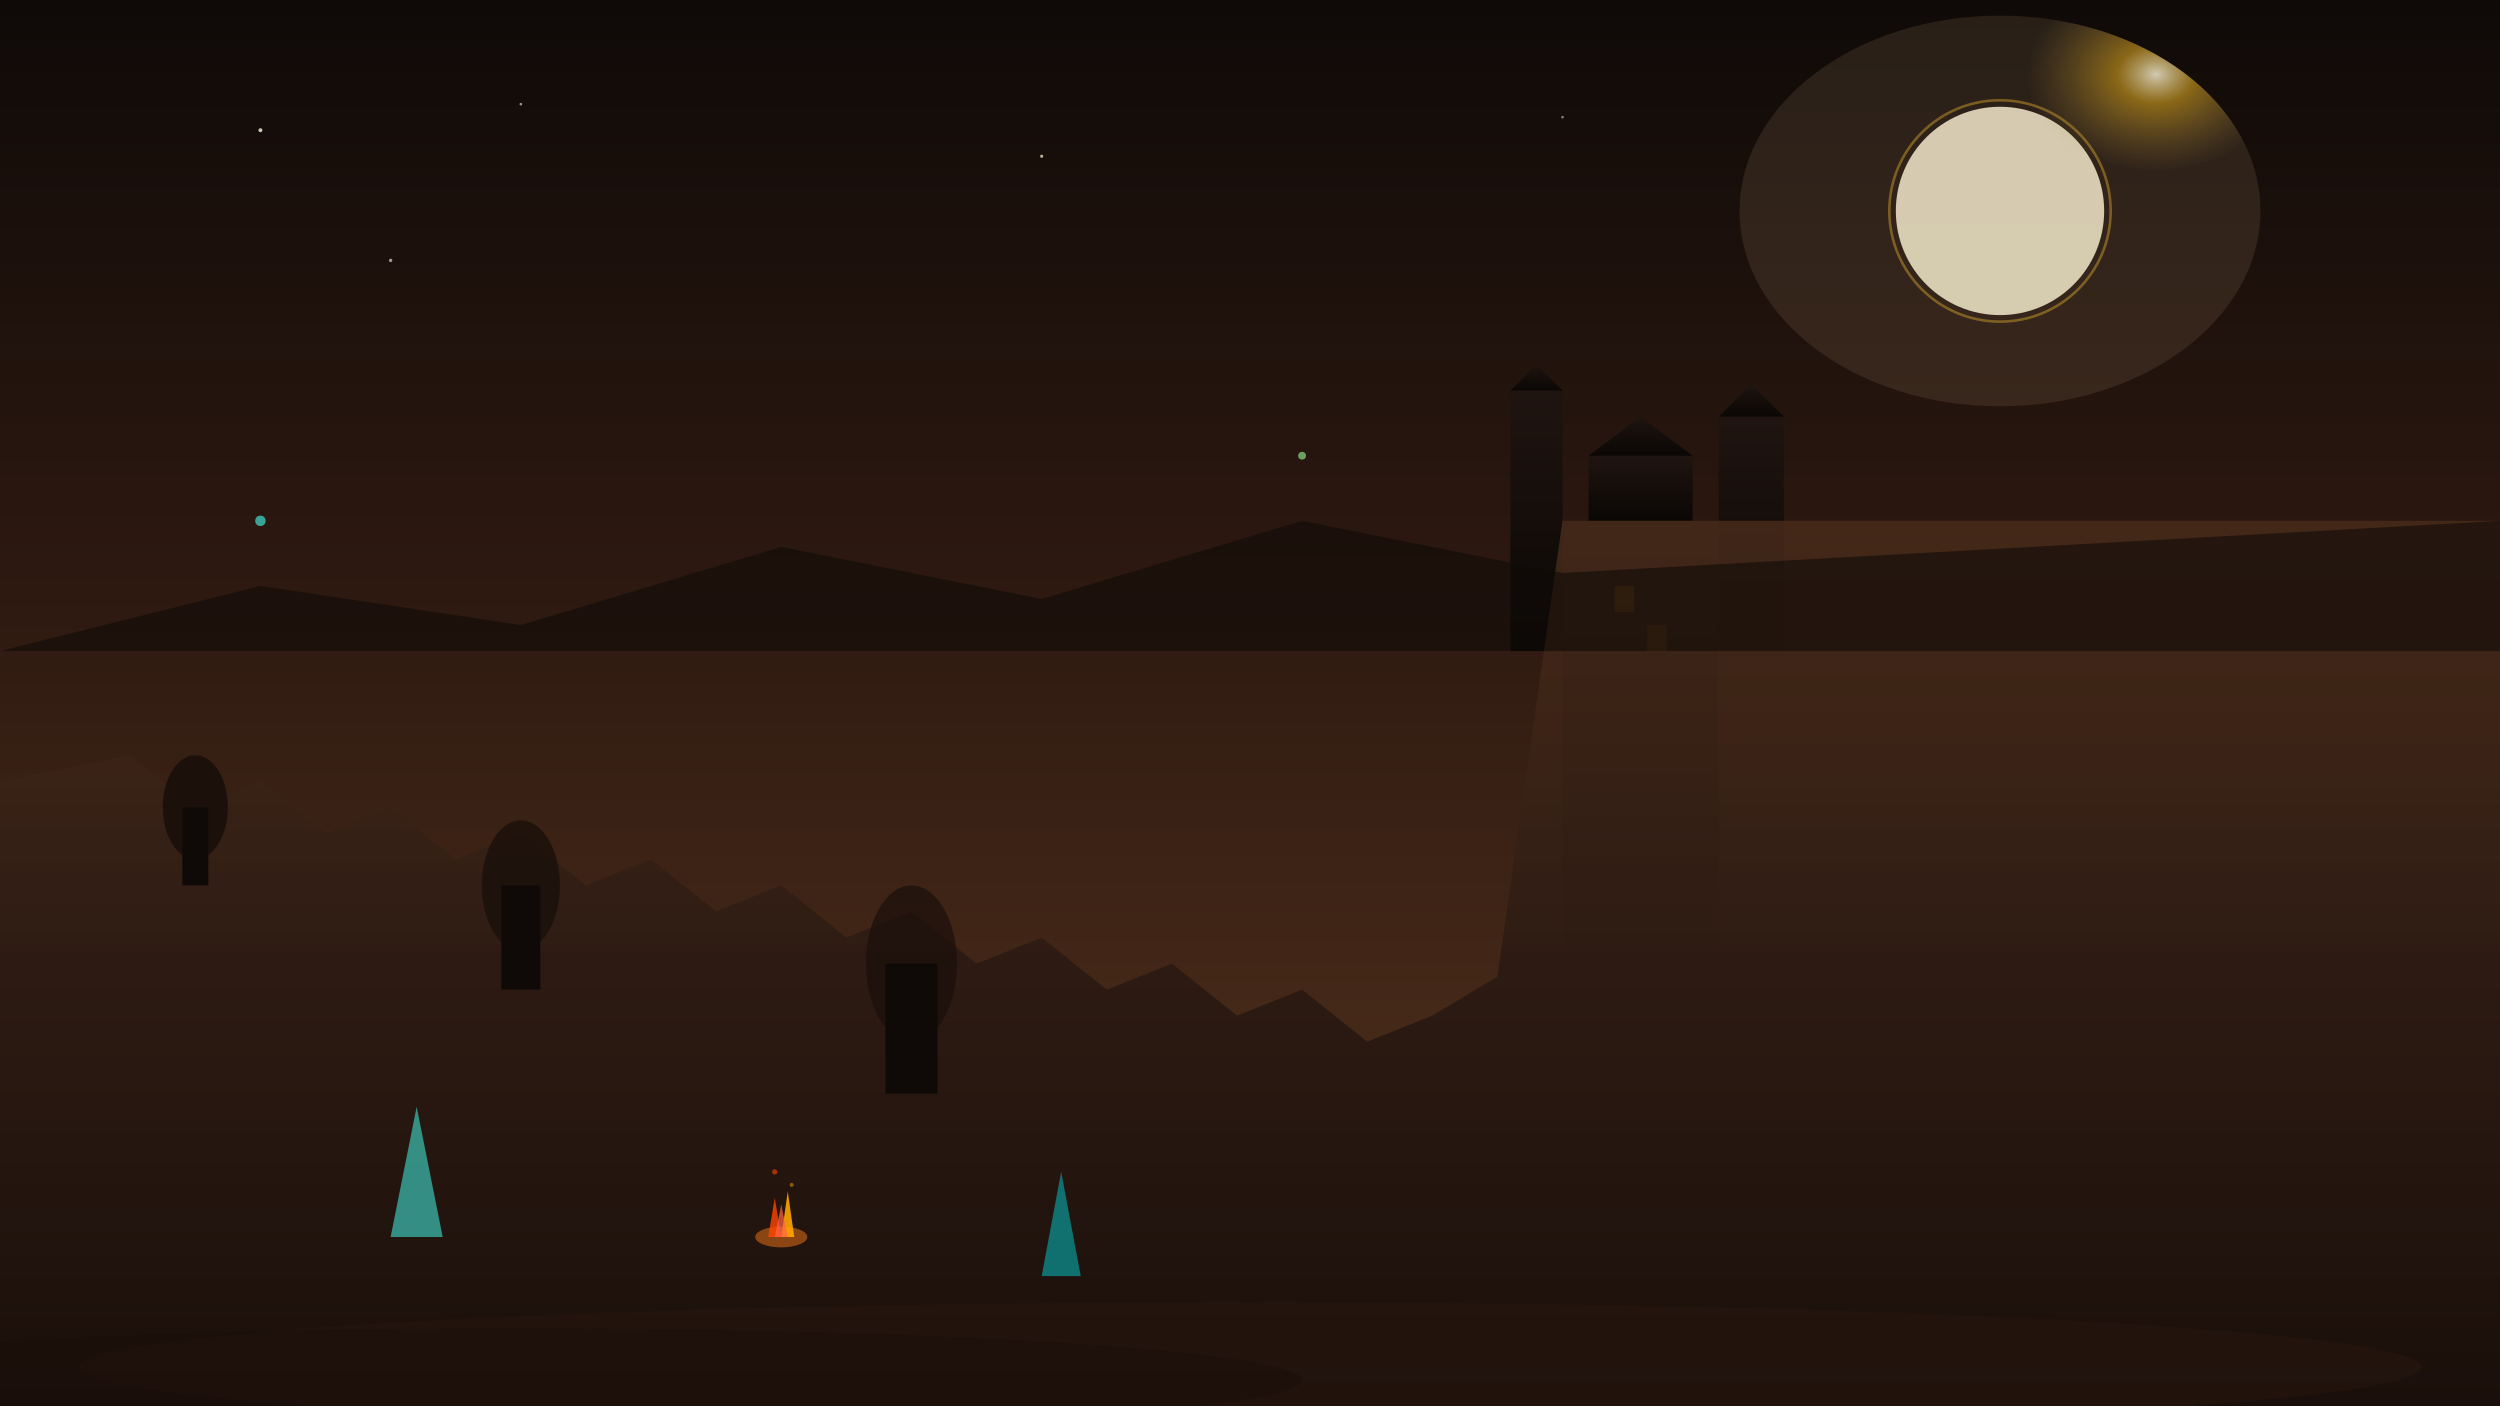 <svg width="1920" height="1080" viewBox="0 0 1920 1080" xmlns="http://www.w3.org/2000/svg">
  <defs>
    <!-- Gradient definitions -->
    <radialGradient id="moonGlow" cx="80%" cy="15%" r="25%">
      <stop offset="0%" style="stop-color:#fff8dc;stop-opacity:0.8" />
      <stop offset="30%" style="stop-color:#daa520;stop-opacity:0.6" />
      <stop offset="100%" style="stop-color:#8b7355;stop-opacity:0.2" />
    </radialGradient>
    
    <linearGradient id="nightSky" x1="0%" y1="0%" x2="0%" y2="100%">
      <stop offset="0%" style="stop-color:#0f0a08" />
      <stop offset="40%" style="stop-color:#2c1810" />
      <stop offset="80%" style="stop-color:#4a2c1a" />
      <stop offset="100%" style="stop-color:#6b3e2a" />
    </linearGradient>
    
    <linearGradient id="forestGrad" x1="0%" y1="100%" x2="0%" y2="0%">
      <stop offset="0%" style="stop-color:#1a0f0a" />
      <stop offset="50%" style="stop-color:#2d1b13" />
      <stop offset="100%" style="stop-color:#4a2c1a;stop-opacity:0.8" />
    </linearGradient>
    
    <linearGradient id="castleGrad" x1="0%" y1="100%" x2="0%" y2="0%">
      <stop offset="0%" style="stop-color:#0a0705" />
      <stop offset="100%" style="stop-color:#1f1410" />
    </linearGradient>
    
    <radialGradient id="fireGlow" cx="50%" cy="50%" r="50%">
      <stop offset="0%" style="stop-color:#ff4500;stop-opacity:0.9" />
      <stop offset="50%" style="stop-color:#ffa500;stop-opacity:0.7" />
      <stop offset="100%" style="stop-color:#ff6347;stop-opacity:0.3" />
    </radialGradient>
    
    <radialGradient id="crystalGlow" cx="50%" cy="50%" r="50%">
      <stop offset="0%" style="stop-color:#40e0d0;stop-opacity:0.8" />
      <stop offset="50%" style="stop-color:#00ced1;stop-opacity:0.5" />
      <stop offset="100%" style="stop-color:#4682b4;stop-opacity:0.2" />
    </radialGradient>
    
    <filter id="blur">
      <feGaussianBlur stdDeviation="2"/>
    </filter>
    
    <filter id="glow">
      <feGaussianBlur stdDeviation="4" result="coloredBlur"/>
      <feMerge> 
        <feMergeNode in="coloredBlur"/>
        <feMergeNode in="SourceGraphic"/>
      </feMerge>
    </filter>
  </defs>
  
  <!-- Night sky background -->
  <rect width="1920" height="1080" fill="url(#nightSky)" />
  
  <!-- Moon and moonlight -->
  <circle cx="1536" cy="162" r="80" fill="#fff8dc" opacity="0.9" />
  <circle cx="1536" cy="162" r="85" fill="none" stroke="#daa520" stroke-width="2" opacity="0.5" />
  <ellipse cx="1536" cy="162" rx="200" ry="150" fill="url(#moonGlow)" />
  
  <!-- Stars scattered across sky -->
  <circle cx="200" cy="100" r="1.5" fill="#fff8dc" opacity="0.8">
    <animate attributeName="opacity" values="0.8;0.3;0.8" dur="3s" repeatCount="indefinite" />
  </circle>
  <circle cx="400" cy="80" r="1" fill="#fff8dc" opacity="0.6">
    <animate attributeName="opacity" values="0.6;0.2;0.6" dur="4s" repeatCount="indefinite" />
  </circle>
  <circle cx="800" cy="120" r="1.2" fill="#fff8dc" opacity="0.7">
    <animate attributeName="opacity" values="0.7;0.3;0.7" dur="5s" repeatCount="indefinite" />
  </circle>
  <circle cx="1200" cy="90" r="1" fill="#fff8dc" opacity="0.5">
    <animate attributeName="opacity" values="0.5;0.2;0.5" dur="3.5s" repeatCount="indefinite" />
  </circle>
  <circle cx="300" cy="200" r="1.3" fill="#fff8dc" opacity="0.6">
    <animate attributeName="opacity" values="0.6;0.2;0.6" dur="4.5s" repeatCount="indefinite" />
  </circle>
  
  <!-- Ancient castle silhouette -->
  <rect x="1200" y="400" width="120" height="400" fill="url(#castleGrad)" />
  <rect x="1220" y="350" width="80" height="50" fill="url(#castleGrad)" />
  <polygon points="1220,350 1260,320 1300,350" fill="url(#castleGrad)" />
  
  <!-- Castle towers -->
  <rect x="1160" y="300" width="40" height="200" fill="url(#castleGrad)" />
  <polygon points="1160,300 1180,280 1200,300" fill="url(#castleGrad)" />
  <rect x="1320" y="320" width="50" height="180" fill="url(#castleGrad)" />
  <polygon points="1320,320 1345,295 1370,320" fill="url(#castleGrad)" />
  
  <!-- Castle windows with warm light -->
  <rect x="1240" y="450" width="15" height="20" fill="#ffa500" opacity="0.8">
    <animate attributeName="opacity" values="0.8;0.5;0.8" dur="6s" repeatCount="indefinite" />
  </rect>
  <rect x="1265" y="480" width="15" height="20" fill="#ffa500" opacity="0.6">
    <animate attributeName="opacity" values="0.6;0.3;0.6" dur="7s" repeatCount="indefinite" />
  </rect>
  
  <!-- Dense forest silhouettes -->
  <polygon points="0,1080 0,600 100,580 150,620 200,600 250,640 300,620 350,660 400,640 450,680 500,660 550,700 600,680 650,720 700,700 750,740 800,720 850,760 900,740 950,780 1000,760 1050,800 1100,780 1150,750 1200,400 1920,400 1920,1080" 
           fill="url(#forestGrad)" />
  
  <!-- Individual tree silhouettes for depth -->
  <ellipse cx="150" cy="620" rx="25" ry="40" fill="#1a0f0a" opacity="0.9" />
  <rect x="140" y="620" width="20" height="60" fill="#0f0a08" />
  
  <ellipse cx="400" cy="680" rx="30" ry="50" fill="#1a0f0a" opacity="0.8" />
  <rect x="385" y="680" width="30" height="80" fill="#0f0a08" />
  
  <ellipse cx="700" cy="740" rx="35" ry="60" fill="#1a0f0a" opacity="0.7" />
  <rect x="680" y="740" width="40" height="100" fill="#0f0a08" />
  
  <!-- Magical crystals emerging from ground -->
  <polygon points="300,950 320,850 340,950" fill="#40e0d0" opacity="0.6" filter="url(#glow)">
    <animate attributeName="opacity" values="0.6;0.9;0.6" dur="4s" repeatCount="indefinite" />
  </polygon>
  <polygon points="800,980 815,900 830,980" fill="#00ced1" opacity="0.5" filter="url(#glow)">
    <animate attributeName="opacity" values="0.5;0.8;0.5" dur="5s" repeatCount="indefinite" />
  </polygon>
  
  <!-- Campfire with embers -->
  <ellipse cx="600" cy="950" rx="20" ry="8" fill="#8b4513" />
  <polygon points="590,950 595,920 600,950" fill="#ff4500" opacity="0.8">
    <animate attributeName="opacity" values="0.8;0.4;0.8" dur="2s" repeatCount="indefinite" />
  </polygon>
  <polygon points="600,950 605,915 610,950" fill="#ffa500" opacity="0.9">
    <animate attributeName="opacity" values="0.9;0.5;0.9" dur="1.8s" repeatCount="indefinite" />
  </polygon>
  <polygon points="595,950 600,925 605,950" fill="#ff6347" opacity="0.7">
    <animate attributeName="opacity" values="0.7;0.3;0.7" dur="2.2s" repeatCount="indefinite" />
  </polygon>
  
  <!-- Fire embers floating up -->
  <circle cx="595" cy="900" r="2" fill="#ff4500" opacity="0.6">
    <animate attributeName="cy" values="900;850;800" dur="3s" repeatCount="indefinite" />
    <animate attributeName="opacity" values="0.6;0.3;0" dur="3s" repeatCount="indefinite" />
  </circle>
  <circle cx="608" cy="910" r="1.5" fill="#ffa500" opacity="0.5">
    <animate attributeName="cy" values="910;860;810" dur="3.5s" repeatCount="indefinite" />
    <animate attributeName="opacity" values="0.5;0.2;0" dur="3.5s" repeatCount="indefinite" />
  </circle>
  
  <!-- Floating wisps -->
  <circle cx="200" cy="400" r="4" fill="#40e0d0" opacity="0.7" filter="url(#glow)">
    <animate attributeName="cx" values="200;250;200" dur="8s" repeatCount="indefinite" />
    <animate attributeName="cy" values="400;380;400" dur="6s" repeatCount="indefinite" />
  </circle>
  
  <circle cx="1000" cy="350" r="3" fill="#98fb98" opacity="0.6" filter="url(#glow)">
    <animate attributeName="cx" values="1000;1050;1000" dur="10s" repeatCount="indefinite" />
    <animate attributeName="cy" values="350;330;350" dur="7s" repeatCount="indefinite" />
  </circle>
  
  <!-- Ground fog -->
  <ellipse cx="960" cy="1050" rx="900" ry="50" fill="#2c1810" opacity="0.4" />
  <ellipse cx="400" cy="1060" rx="600" ry="40" fill="#1a0f0a" opacity="0.5" />
  
  <!-- Distant mountain peaks -->
  <polygon points="0,500 200,450 400,480 600,420 800,460 1000,400 1200,440 1920,400 1920,500 0,500" 
           fill="#0f0a08" opacity="0.6" />
</svg>